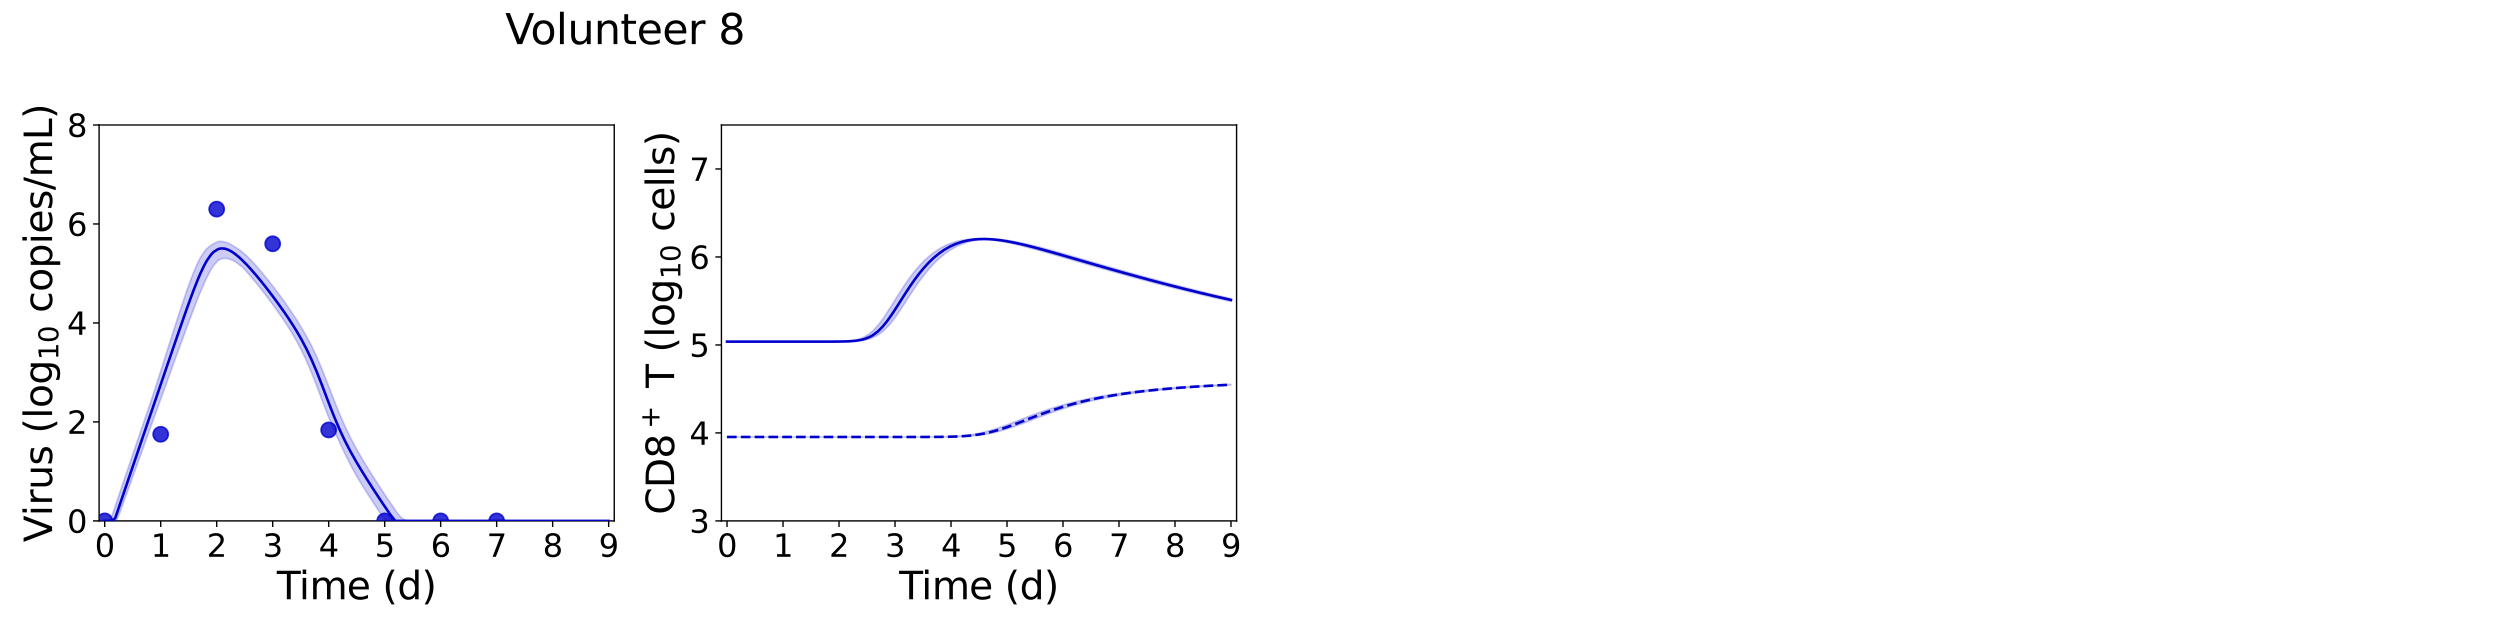 <?xml version="1.0" encoding="utf-8" standalone="no"?>
<!DOCTYPE svg PUBLIC "-//W3C//DTD SVG 1.1//EN"
  "http://www.w3.org/Graphics/SVG/1.1/DTD/svg11.dtd">
<svg xmlns:xlink="http://www.w3.org/1999/xlink" width="1440pt" height="360pt" viewBox="0 0 1440 360" xmlns="http://www.w3.org/2000/svg" version="1.1">
 <defs>
  <style type="text/css">*{stroke-linejoin: round; stroke-linecap: butt}</style>
 </defs>
 <g id="figure_1">
  <g id="patch_1">
   <path d="M 0 360 
L 1440 360 
L 1440 0 
L 0 0 
z
" style="fill: #ffffff"/>
  </g>
  <g id="axes_1">
   <g id="patch_2">
    <path d="M 57.08 300.04 
L 353.804 300.04 
L 353.804 72 
L 57.08 72 
z
" style="fill: #ffffff"/>
   </g>
   <g id="matplotlib.axis_1">
    <g id="xtick_1">
     <g id="line2d_1">
      <defs>
       <path id="m2f5b9612f6" d="M 0 0 
L 0 3.5 
" style="stroke: #000000; stroke-width: 0.8"/>
      </defs>
      <g>
       <use xlink:href="#m2f5b9612f6" x="60.305" y="300.04" style="stroke: #000000; stroke-width: 0.8"/>
      </g>
     </g>
     <g id="text_1">
      <!-- 0 -->
      <g transform="translate(54.579 320.717) scale(0.18 -0.18)">
       <defs>
        <path id="DejaVuSans-30" d="M 2034 4250 
Q 1547 4250 1301 3770 
Q 1056 3291 1056 2328 
Q 1056 1369 1301 889 
Q 1547 409 2034 409 
Q 2525 409 2770 889 
Q 3016 1369 3016 2328 
Q 3016 3291 2770 3770 
Q 2525 4250 2034 4250 
z
M 2034 4750 
Q 2819 4750 3233 4129 
Q 3647 3509 3647 2328 
Q 3647 1150 3233 529 
Q 2819 -91 2034 -91 
Q 1250 -91 836 529 
Q 422 1150 422 2328 
Q 422 3509 836 4129 
Q 1250 4750 2034 4750 
z
" transform="scale(0.016)"/>
       </defs>
       <use xlink:href="#DejaVuSans-30"/>
      </g>
     </g>
    </g>
    <g id="xtick_2">
     <g id="line2d_2">
      <g>
       <use xlink:href="#m2f5b9612f6" x="92.558" y="300.04" style="stroke: #000000; stroke-width: 0.8"/>
      </g>
     </g>
     <g id="text_2">
      <!-- 1 -->
      <g transform="translate(86.832 320.717) scale(0.18 -0.18)">
       <defs>
        <path id="DejaVuSans-31" d="M 794 531 
L 1825 531 
L 1825 4091 
L 703 3866 
L 703 4441 
L 1819 4666 
L 2450 4666 
L 2450 531 
L 3481 531 
L 3481 0 
L 794 0 
L 794 531 
z
" transform="scale(0.016)"/>
       </defs>
       <use xlink:href="#DejaVuSans-31"/>
      </g>
     </g>
    </g>
    <g id="xtick_3">
     <g id="line2d_3">
      <g>
       <use xlink:href="#m2f5b9612f6" x="124.81" y="300.04" style="stroke: #000000; stroke-width: 0.8"/>
      </g>
     </g>
     <g id="text_3">
      <!-- 2 -->
      <g transform="translate(119.084 320.717) scale(0.18 -0.18)">
       <defs>
        <path id="DejaVuSans-32" d="M 1228 531 
L 3431 531 
L 3431 0 
L 469 0 
L 469 531 
Q 828 903 1448 1529 
Q 2069 2156 2228 2338 
Q 2531 2678 2651 2914 
Q 2772 3150 2772 3378 
Q 2772 3750 2511 3984 
Q 2250 4219 1831 4219 
Q 1534 4219 1204 4116 
Q 875 4013 500 3803 
L 500 4441 
Q 881 4594 1212 4672 
Q 1544 4750 1819 4750 
Q 2544 4750 2975 4387 
Q 3406 4025 3406 3419 
Q 3406 3131 3298 2873 
Q 3191 2616 2906 2266 
Q 2828 2175 2409 1742 
Q 1991 1309 1228 531 
z
" transform="scale(0.016)"/>
       </defs>
       <use xlink:href="#DejaVuSans-32"/>
      </g>
     </g>
    </g>
    <g id="xtick_4">
     <g id="line2d_4">
      <g>
       <use xlink:href="#m2f5b9612f6" x="157.063" y="300.04" style="stroke: #000000; stroke-width: 0.8"/>
      </g>
     </g>
     <g id="text_4">
      <!-- 3 -->
      <g transform="translate(151.337 320.717) scale(0.18 -0.18)">
       <defs>
        <path id="DejaVuSans-33" d="M 2597 2516 
Q 3050 2419 3304 2112 
Q 3559 1806 3559 1356 
Q 3559 666 3084 287 
Q 2609 -91 1734 -91 
Q 1441 -91 1130 -33 
Q 819 25 488 141 
L 488 750 
Q 750 597 1062 519 
Q 1375 441 1716 441 
Q 2309 441 2620 675 
Q 2931 909 2931 1356 
Q 2931 1769 2642 2001 
Q 2353 2234 1838 2234 
L 1294 2234 
L 1294 2753 
L 1863 2753 
Q 2328 2753 2575 2939 
Q 2822 3125 2822 3475 
Q 2822 3834 2567 4026 
Q 2313 4219 1838 4219 
Q 1578 4219 1281 4162 
Q 984 4106 628 3988 
L 628 4550 
Q 988 4650 1302 4700 
Q 1616 4750 1894 4750 
Q 2613 4750 3031 4423 
Q 3450 4097 3450 3541 
Q 3450 3153 3228 2886 
Q 3006 2619 2597 2516 
z
" transform="scale(0.016)"/>
       </defs>
       <use xlink:href="#DejaVuSans-33"/>
      </g>
     </g>
    </g>
    <g id="xtick_5">
     <g id="line2d_5">
      <g>
       <use xlink:href="#m2f5b9612f6" x="189.315" y="300.04" style="stroke: #000000; stroke-width: 0.8"/>
      </g>
     </g>
     <g id="text_5">
      <!-- 4 -->
      <g transform="translate(183.589 320.717) scale(0.18 -0.18)">
       <defs>
        <path id="DejaVuSans-34" d="M 2419 4116 
L 825 1625 
L 2419 1625 
L 2419 4116 
z
M 2253 4666 
L 3047 4666 
L 3047 1625 
L 3713 1625 
L 3713 1100 
L 3047 1100 
L 3047 0 
L 2419 0 
L 2419 1100 
L 313 1100 
L 313 1709 
L 2253 4666 
z
" transform="scale(0.016)"/>
       </defs>
       <use xlink:href="#DejaVuSans-34"/>
      </g>
     </g>
    </g>
    <g id="xtick_6">
     <g id="line2d_6">
      <g>
       <use xlink:href="#m2f5b9612f6" x="221.568" y="300.04" style="stroke: #000000; stroke-width: 0.8"/>
      </g>
     </g>
     <g id="text_6">
      <!-- 5 -->
      <g transform="translate(215.842 320.717) scale(0.18 -0.18)">
       <defs>
        <path id="DejaVuSans-35" d="M 691 4666 
L 3169 4666 
L 3169 4134 
L 1269 4134 
L 1269 2991 
Q 1406 3038 1543 3061 
Q 1681 3084 1819 3084 
Q 2600 3084 3056 2656 
Q 3513 2228 3513 1497 
Q 3513 744 3044 326 
Q 2575 -91 1722 -91 
Q 1428 -91 1123 -41 
Q 819 9 494 109 
L 494 744 
Q 775 591 1075 516 
Q 1375 441 1709 441 
Q 2250 441 2565 725 
Q 2881 1009 2881 1497 
Q 2881 1984 2565 2268 
Q 2250 2553 1709 2553 
Q 1456 2553 1204 2497 
Q 953 2441 691 2322 
L 691 4666 
z
" transform="scale(0.016)"/>
       </defs>
       <use xlink:href="#DejaVuSans-35"/>
      </g>
     </g>
    </g>
    <g id="xtick_7">
     <g id="line2d_7">
      <g>
       <use xlink:href="#m2f5b9612f6" x="253.821" y="300.04" style="stroke: #000000; stroke-width: 0.8"/>
      </g>
     </g>
     <g id="text_7">
      <!-- 6 -->
      <g transform="translate(248.094 320.717) scale(0.18 -0.18)">
       <defs>
        <path id="DejaVuSans-36" d="M 2113 2584 
Q 1688 2584 1439 2293 
Q 1191 2003 1191 1497 
Q 1191 994 1439 701 
Q 1688 409 2113 409 
Q 2538 409 2786 701 
Q 3034 994 3034 1497 
Q 3034 2003 2786 2293 
Q 2538 2584 2113 2584 
z
M 3366 4563 
L 3366 3988 
Q 3128 4100 2886 4159 
Q 2644 4219 2406 4219 
Q 1781 4219 1451 3797 
Q 1122 3375 1075 2522 
Q 1259 2794 1537 2939 
Q 1816 3084 2150 3084 
Q 2853 3084 3261 2657 
Q 3669 2231 3669 1497 
Q 3669 778 3244 343 
Q 2819 -91 2113 -91 
Q 1303 -91 875 529 
Q 447 1150 447 2328 
Q 447 3434 972 4092 
Q 1497 4750 2381 4750 
Q 2619 4750 2861 4703 
Q 3103 4656 3366 4563 
z
" transform="scale(0.016)"/>
       </defs>
       <use xlink:href="#DejaVuSans-36"/>
      </g>
     </g>
    </g>
    <g id="xtick_8">
     <g id="line2d_8">
      <g>
       <use xlink:href="#m2f5b9612f6" x="286.073" y="300.04" style="stroke: #000000; stroke-width: 0.8"/>
      </g>
     </g>
     <g id="text_8">
      <!-- 7 -->
      <g transform="translate(280.347 320.717) scale(0.18 -0.18)">
       <defs>
        <path id="DejaVuSans-37" d="M 525 4666 
L 3525 4666 
L 3525 4397 
L 1831 0 
L 1172 0 
L 2766 4134 
L 525 4134 
L 525 4666 
z
" transform="scale(0.016)"/>
       </defs>
       <use xlink:href="#DejaVuSans-37"/>
      </g>
     </g>
    </g>
    <g id="xtick_9">
     <g id="line2d_9">
      <g>
       <use xlink:href="#m2f5b9612f6" x="318.326" y="300.04" style="stroke: #000000; stroke-width: 0.8"/>
      </g>
     </g>
     <g id="text_9">
      <!-- 8 -->
      <g transform="translate(312.599 320.717) scale(0.18 -0.18)">
       <defs>
        <path id="DejaVuSans-38" d="M 2034 2216 
Q 1584 2216 1326 1975 
Q 1069 1734 1069 1313 
Q 1069 891 1326 650 
Q 1584 409 2034 409 
Q 2484 409 2743 651 
Q 3003 894 3003 1313 
Q 3003 1734 2745 1975 
Q 2488 2216 2034 2216 
z
M 1403 2484 
Q 997 2584 770 2862 
Q 544 3141 544 3541 
Q 544 4100 942 4425 
Q 1341 4750 2034 4750 
Q 2731 4750 3128 4425 
Q 3525 4100 3525 3541 
Q 3525 3141 3298 2862 
Q 3072 2584 2669 2484 
Q 3125 2378 3379 2068 
Q 3634 1759 3634 1313 
Q 3634 634 3220 271 
Q 2806 -91 2034 -91 
Q 1263 -91 848 271 
Q 434 634 434 1313 
Q 434 1759 690 2068 
Q 947 2378 1403 2484 
z
M 1172 3481 
Q 1172 3119 1398 2916 
Q 1625 2713 2034 2713 
Q 2441 2713 2670 2916 
Q 2900 3119 2900 3481 
Q 2900 3844 2670 4047 
Q 2441 4250 2034 4250 
Q 1625 4250 1398 4047 
Q 1172 3844 1172 3481 
z
" transform="scale(0.016)"/>
       </defs>
       <use xlink:href="#DejaVuSans-38"/>
      </g>
     </g>
    </g>
    <g id="xtick_10">
     <g id="line2d_10">
      <g>
       <use xlink:href="#m2f5b9612f6" x="350.578" y="300.04" style="stroke: #000000; stroke-width: 0.8"/>
      </g>
     </g>
     <g id="text_10">
      <!-- 9 -->
      <g transform="translate(344.852 320.717) scale(0.18 -0.18)">
       <defs>
        <path id="DejaVuSans-39" d="M 703 97 
L 703 672 
Q 941 559 1184 500 
Q 1428 441 1663 441 
Q 2288 441 2617 861 
Q 2947 1281 2994 2138 
Q 2813 1869 2534 1725 
Q 2256 1581 1919 1581 
Q 1219 1581 811 2004 
Q 403 2428 403 3163 
Q 403 3881 828 4315 
Q 1253 4750 1959 4750 
Q 2769 4750 3195 4129 
Q 3622 3509 3622 2328 
Q 3622 1225 3098 567 
Q 2575 -91 1691 -91 
Q 1453 -91 1209 -44 
Q 966 3 703 97 
z
M 1959 2075 
Q 2384 2075 2632 2365 
Q 2881 2656 2881 3163 
Q 2881 3666 2632 3958 
Q 2384 4250 1959 4250 
Q 1534 4250 1286 3958 
Q 1038 3666 1038 3163 
Q 1038 2656 1286 2365 
Q 1534 2075 1959 2075 
z
" transform="scale(0.016)"/>
       </defs>
       <use xlink:href="#DejaVuSans-39"/>
      </g>
     </g>
    </g>
    <g id="text_11">
     <!-- Time (d) -->
     <g transform="translate(159.465 345.177) scale(0.22 -0.22)">
      <defs>
       <path id="DejaVuSans-54" d="M -19 4666 
L 3928 4666 
L 3928 4134 
L 2272 4134 
L 2272 0 
L 1638 0 
L 1638 4134 
L -19 4134 
L -19 4666 
z
" transform="scale(0.016)"/>
       <path id="DejaVuSans-69" d="M 603 3500 
L 1178 3500 
L 1178 0 
L 603 0 
L 603 3500 
z
M 603 4863 
L 1178 4863 
L 1178 4134 
L 603 4134 
L 603 4863 
z
" transform="scale(0.016)"/>
       <path id="DejaVuSans-6d" d="M 3328 2828 
Q 3544 3216 3844 3400 
Q 4144 3584 4550 3584 
Q 5097 3584 5394 3201 
Q 5691 2819 5691 2113 
L 5691 0 
L 5113 0 
L 5113 2094 
Q 5113 2597 4934 2840 
Q 4756 3084 4391 3084 
Q 3944 3084 3684 2787 
Q 3425 2491 3425 1978 
L 3425 0 
L 2847 0 
L 2847 2094 
Q 2847 2600 2669 2842 
Q 2491 3084 2119 3084 
Q 1678 3084 1418 2786 
Q 1159 2488 1159 1978 
L 1159 0 
L 581 0 
L 581 3500 
L 1159 3500 
L 1159 2956 
Q 1356 3278 1631 3431 
Q 1906 3584 2284 3584 
Q 2666 3584 2933 3390 
Q 3200 3197 3328 2828 
z
" transform="scale(0.016)"/>
       <path id="DejaVuSans-65" d="M 3597 1894 
L 3597 1613 
L 953 1613 
Q 991 1019 1311 708 
Q 1631 397 2203 397 
Q 2534 397 2845 478 
Q 3156 559 3463 722 
L 3463 178 
Q 3153 47 2828 -22 
Q 2503 -91 2169 -91 
Q 1331 -91 842 396 
Q 353 884 353 1716 
Q 353 2575 817 3079 
Q 1281 3584 2069 3584 
Q 2775 3584 3186 3129 
Q 3597 2675 3597 1894 
z
M 3022 2063 
Q 3016 2534 2758 2815 
Q 2500 3097 2075 3097 
Q 1594 3097 1305 2825 
Q 1016 2553 972 2059 
L 3022 2063 
z
" transform="scale(0.016)"/>
       <path id="DejaVuSans-20" transform="scale(0.016)"/>
       <path id="DejaVuSans-28" d="M 1984 4856 
Q 1566 4138 1362 3434 
Q 1159 2731 1159 2009 
Q 1159 1288 1364 580 
Q 1569 -128 1984 -844 
L 1484 -844 
Q 1016 -109 783 600 
Q 550 1309 550 2009 
Q 550 2706 781 3412 
Q 1013 4119 1484 4856 
L 1984 4856 
z
" transform="scale(0.016)"/>
       <path id="DejaVuSans-64" d="M 2906 2969 
L 2906 4863 
L 3481 4863 
L 3481 0 
L 2906 0 
L 2906 525 
Q 2725 213 2448 61 
Q 2172 -91 1784 -91 
Q 1150 -91 751 415 
Q 353 922 353 1747 
Q 353 2572 751 3078 
Q 1150 3584 1784 3584 
Q 2172 3584 2448 3432 
Q 2725 3281 2906 2969 
z
M 947 1747 
Q 947 1113 1208 752 
Q 1469 391 1925 391 
Q 2381 391 2643 752 
Q 2906 1113 2906 1747 
Q 2906 2381 2643 2742 
Q 2381 3103 1925 3103 
Q 1469 3103 1208 2742 
Q 947 2381 947 1747 
z
" transform="scale(0.016)"/>
       <path id="DejaVuSans-29" d="M 513 4856 
L 1013 4856 
Q 1481 4119 1714 3412 
Q 1947 2706 1947 2009 
Q 1947 1309 1714 600 
Q 1481 -109 1013 -844 
L 513 -844 
Q 928 -128 1133 580 
Q 1338 1288 1338 2009 
Q 1338 2731 1133 3434 
Q 928 4138 513 4856 
z
" transform="scale(0.016)"/>
      </defs>
      <use xlink:href="#DejaVuSans-54"/>
      <use xlink:href="#DejaVuSans-69" x="57.959"/>
      <use xlink:href="#DejaVuSans-6d" x="85.742"/>
      <use xlink:href="#DejaVuSans-65" x="183.154"/>
      <use xlink:href="#DejaVuSans-20" x="244.678"/>
      <use xlink:href="#DejaVuSans-28" x="276.465"/>
      <use xlink:href="#DejaVuSans-64" x="315.479"/>
      <use xlink:href="#DejaVuSans-29" x="378.955"/>
     </g>
    </g>
   </g>
   <g id="matplotlib.axis_2">
    <g id="ytick_1">
     <g id="line2d_11">
      <defs>
       <path id="m6815f059f1" d="M 0 0 
L -3.5 0 
" style="stroke: #000000; stroke-width: 0.8"/>
      </defs>
      <g>
       <use xlink:href="#m6815f059f1" x="57.08" y="300.04" style="stroke: #000000; stroke-width: 0.8"/>
      </g>
     </g>
     <g id="text_12">
      <!-- 0 -->
      <g transform="translate(38.627 306.879) scale(0.18 -0.18)">
       <use xlink:href="#DejaVuSans-30"/>
      </g>
     </g>
    </g>
    <g id="ytick_2">
     <g id="line2d_12">
      <g>
       <use xlink:href="#m6815f059f1" x="57.08" y="243.03" style="stroke: #000000; stroke-width: 0.8"/>
      </g>
     </g>
     <g id="text_13">
      <!-- 2 -->
      <g transform="translate(38.627 249.869) scale(0.18 -0.18)">
       <use xlink:href="#DejaVuSans-32"/>
      </g>
     </g>
    </g>
    <g id="ytick_3">
     <g id="line2d_13">
      <g>
       <use xlink:href="#m6815f059f1" x="57.08" y="186.02" style="stroke: #000000; stroke-width: 0.8"/>
      </g>
     </g>
     <g id="text_14">
      <!-- 4 -->
      <g transform="translate(38.627 192.859) scale(0.18 -0.18)">
       <use xlink:href="#DejaVuSans-34"/>
      </g>
     </g>
    </g>
    <g id="ytick_4">
     <g id="line2d_14">
      <g>
       <use xlink:href="#m6815f059f1" x="57.08" y="129.01" style="stroke: #000000; stroke-width: 0.8"/>
      </g>
     </g>
     <g id="text_15">
      <!-- 6 -->
      <g transform="translate(38.627 135.849) scale(0.18 -0.18)">
       <use xlink:href="#DejaVuSans-36"/>
      </g>
     </g>
    </g>
    <g id="ytick_5">
     <g id="line2d_15">
      <g>
       <use xlink:href="#m6815f059f1" x="57.08" y="72" style="stroke: #000000; stroke-width: 0.8"/>
      </g>
     </g>
     <g id="text_16">
      <!-- 8 -->
      <g transform="translate(38.627 78.839) scale(0.18 -0.18)">
       <use xlink:href="#DejaVuSans-38"/>
      </g>
     </g>
    </g>
    <g id="text_17">
     <!-- Virus (log$_{10}$ copies/mL) -->
     <g transform="translate(30.008 312.3) rotate(-90) scale(0.22 -0.22)">
      <defs>
       <path id="DejaVuSans-56" d="M 1831 0 
L 50 4666 
L 709 4666 
L 2188 738 
L 3669 4666 
L 4325 4666 
L 2547 0 
L 1831 0 
z
" transform="scale(0.016)"/>
       <path id="DejaVuSans-72" d="M 2631 2963 
Q 2534 3019 2420 3045 
Q 2306 3072 2169 3072 
Q 1681 3072 1420 2755 
Q 1159 2438 1159 1844 
L 1159 0 
L 581 0 
L 581 3500 
L 1159 3500 
L 1159 2956 
Q 1341 3275 1631 3429 
Q 1922 3584 2338 3584 
Q 2397 3584 2469 3576 
Q 2541 3569 2628 3553 
L 2631 2963 
z
" transform="scale(0.016)"/>
       <path id="DejaVuSans-75" d="M 544 1381 
L 544 3500 
L 1119 3500 
L 1119 1403 
Q 1119 906 1312 657 
Q 1506 409 1894 409 
Q 2359 409 2629 706 
Q 2900 1003 2900 1516 
L 2900 3500 
L 3475 3500 
L 3475 0 
L 2900 0 
L 2900 538 
Q 2691 219 2414 64 
Q 2138 -91 1772 -91 
Q 1169 -91 856 284 
Q 544 659 544 1381 
z
M 1991 3584 
L 1991 3584 
z
" transform="scale(0.016)"/>
       <path id="DejaVuSans-73" d="M 2834 3397 
L 2834 2853 
Q 2591 2978 2328 3040 
Q 2066 3103 1784 3103 
Q 1356 3103 1142 2972 
Q 928 2841 928 2578 
Q 928 2378 1081 2264 
Q 1234 2150 1697 2047 
L 1894 2003 
Q 2506 1872 2764 1633 
Q 3022 1394 3022 966 
Q 3022 478 2636 193 
Q 2250 -91 1575 -91 
Q 1294 -91 989 -36 
Q 684 19 347 128 
L 347 722 
Q 666 556 975 473 
Q 1284 391 1588 391 
Q 1994 391 2212 530 
Q 2431 669 2431 922 
Q 2431 1156 2273 1281 
Q 2116 1406 1581 1522 
L 1381 1569 
Q 847 1681 609 1914 
Q 372 2147 372 2553 
Q 372 3047 722 3315 
Q 1072 3584 1716 3584 
Q 2034 3584 2315 3537 
Q 2597 3491 2834 3397 
z
" transform="scale(0.016)"/>
       <path id="DejaVuSans-6c" d="M 603 4863 
L 1178 4863 
L 1178 0 
L 603 0 
L 603 4863 
z
" transform="scale(0.016)"/>
       <path id="DejaVuSans-6f" d="M 1959 3097 
Q 1497 3097 1228 2736 
Q 959 2375 959 1747 
Q 959 1119 1226 758 
Q 1494 397 1959 397 
Q 2419 397 2687 759 
Q 2956 1122 2956 1747 
Q 2956 2369 2687 2733 
Q 2419 3097 1959 3097 
z
M 1959 3584 
Q 2709 3584 3137 3096 
Q 3566 2609 3566 1747 
Q 3566 888 3137 398 
Q 2709 -91 1959 -91 
Q 1206 -91 779 398 
Q 353 888 353 1747 
Q 353 2609 779 3096 
Q 1206 3584 1959 3584 
z
" transform="scale(0.016)"/>
       <path id="DejaVuSans-67" d="M 2906 1791 
Q 2906 2416 2648 2759 
Q 2391 3103 1925 3103 
Q 1463 3103 1205 2759 
Q 947 2416 947 1791 
Q 947 1169 1205 825 
Q 1463 481 1925 481 
Q 2391 481 2648 825 
Q 2906 1169 2906 1791 
z
M 3481 434 
Q 3481 -459 3084 -895 
Q 2688 -1331 1869 -1331 
Q 1566 -1331 1297 -1286 
Q 1028 -1241 775 -1147 
L 775 -588 
Q 1028 -725 1275 -790 
Q 1522 -856 1778 -856 
Q 2344 -856 2625 -561 
Q 2906 -266 2906 331 
L 2906 616 
Q 2728 306 2450 153 
Q 2172 0 1784 0 
Q 1141 0 747 490 
Q 353 981 353 1791 
Q 353 2603 747 3093 
Q 1141 3584 1784 3584 
Q 2172 3584 2450 3431 
Q 2728 3278 2906 2969 
L 2906 3500 
L 3481 3500 
L 3481 434 
z
" transform="scale(0.016)"/>
       <path id="DejaVuSans-63" d="M 3122 3366 
L 3122 2828 
Q 2878 2963 2633 3030 
Q 2388 3097 2138 3097 
Q 1578 3097 1268 2742 
Q 959 2388 959 1747 
Q 959 1106 1268 751 
Q 1578 397 2138 397 
Q 2388 397 2633 464 
Q 2878 531 3122 666 
L 3122 134 
Q 2881 22 2623 -34 
Q 2366 -91 2075 -91 
Q 1284 -91 818 406 
Q 353 903 353 1747 
Q 353 2603 823 3093 
Q 1294 3584 2113 3584 
Q 2378 3584 2631 3529 
Q 2884 3475 3122 3366 
z
" transform="scale(0.016)"/>
       <path id="DejaVuSans-70" d="M 1159 525 
L 1159 -1331 
L 581 -1331 
L 581 3500 
L 1159 3500 
L 1159 2969 
Q 1341 3281 1617 3432 
Q 1894 3584 2278 3584 
Q 2916 3584 3314 3078 
Q 3713 2572 3713 1747 
Q 3713 922 3314 415 
Q 2916 -91 2278 -91 
Q 1894 -91 1617 61 
Q 1341 213 1159 525 
z
M 3116 1747 
Q 3116 2381 2855 2742 
Q 2594 3103 2138 3103 
Q 1681 3103 1420 2742 
Q 1159 2381 1159 1747 
Q 1159 1113 1420 752 
Q 1681 391 2138 391 
Q 2594 391 2855 752 
Q 3116 1113 3116 1747 
z
" transform="scale(0.016)"/>
       <path id="DejaVuSans-2f" d="M 1625 4666 
L 2156 4666 
L 531 -594 
L 0 -594 
L 1625 4666 
z
" transform="scale(0.016)"/>
       <path id="DejaVuSans-4c" d="M 628 4666 
L 1259 4666 
L 1259 531 
L 3531 531 
L 3531 0 
L 628 0 
L 628 4666 
z
" transform="scale(0.016)"/>
      </defs>
      <use xlink:href="#DejaVuSans-56" transform="translate(0 0.016)"/>
      <use xlink:href="#DejaVuSans-69" transform="translate(68.408 0.016)"/>
      <use xlink:href="#DejaVuSans-72" transform="translate(96.191 0.016)"/>
      <use xlink:href="#DejaVuSans-75" transform="translate(137.305 0.016)"/>
      <use xlink:href="#DejaVuSans-73" transform="translate(200.684 0.016)"/>
      <use xlink:href="#DejaVuSans-20" transform="translate(252.783 0.016)"/>
      <use xlink:href="#DejaVuSans-28" transform="translate(284.57 0.016)"/>
      <use xlink:href="#DejaVuSans-6c" transform="translate(323.584 0.016)"/>
      <use xlink:href="#DejaVuSans-6f" transform="translate(351.367 0.016)"/>
      <use xlink:href="#DejaVuSans-67" transform="translate(412.549 0.016)"/>
      <use xlink:href="#DejaVuSans-31" transform="translate(476.982 -16.391) scale(0.7)"/>
      <use xlink:href="#DejaVuSans-30" transform="translate(521.519 -16.391) scale(0.7)"/>
      <use xlink:href="#DejaVuSans-20" transform="translate(568.789 0.016)"/>
      <use xlink:href="#DejaVuSans-63" transform="translate(600.576 0.016)"/>
      <use xlink:href="#DejaVuSans-6f" transform="translate(655.557 0.016)"/>
      <use xlink:href="#DejaVuSans-70" transform="translate(716.738 0.016)"/>
      <use xlink:href="#DejaVuSans-69" transform="translate(780.215 0.016)"/>
      <use xlink:href="#DejaVuSans-65" transform="translate(807.998 0.016)"/>
      <use xlink:href="#DejaVuSans-73" transform="translate(869.521 0.016)"/>
      <use xlink:href="#DejaVuSans-2f" transform="translate(921.621 0.016)"/>
      <use xlink:href="#DejaVuSans-6d" transform="translate(955.312 0.016)"/>
      <use xlink:href="#DejaVuSans-4c" transform="translate(1052.725 0.016)"/>
      <use xlink:href="#DejaVuSans-29" transform="translate(1108.438 0.016)"/>
     </g>
    </g>
   </g>
   <g id="patch_3">
    <path d="M 57.08 300.04 
L 57.08 72 
" style="fill: none; stroke: #000000; stroke-width: 0.8; stroke-linejoin: miter; stroke-linecap: square"/>
   </g>
   <g id="patch_4">
    <path d="M 353.804 300.04 
L 353.804 72 
" style="fill: none; stroke: #000000; stroke-width: 0.8; stroke-linejoin: miter; stroke-linecap: square"/>
   </g>
   <g id="patch_5">
    <path d="M 57.08 300.04 
L 353.804 300.04 
" style="fill: none; stroke: #000000; stroke-width: 0.8; stroke-linejoin: miter; stroke-linecap: square"/>
   </g>
   <g id="patch_6">
    <path d="M 57.08 72 
L 353.804 72 
" style="fill: none; stroke: #000000; stroke-width: 0.8; stroke-linejoin: miter; stroke-linecap: square"/>
   </g>
   <g id="PolyCollection_1">
    <defs>
     <path id="mb1227feeda" d="M 60.305 -59.96 
L 60.305 -59.96 
L 60.306 -59.96 
L 60.31 -59.96 
L 60.351 -59.96 
L 60.701 -59.96 
L 60.878 -59.96 
L 61.68 -59.96 
L 62.051 -59.96 
L 63.72 -59.96 
L 64.381 -59.96 
L 66.374 -59.96 
L 67.228 -60.449 
L 69.187 -65.193 
L 70.199 -67.998 
L 72.214 -73.586 
L 73.35 -76.736 
L 75.366 -82.329 
L 76.606 -85.767 
L 78.63 -91.381 
L 79.95 -95.043 
L 81.971 -100.647 
L 83.352 -104.479 
L 85.367 -110.068 
L 86.792 -114.022 
L 89.002 -120.154 
L 90.401 -124.045 
L 92.324 -129.368 
L 93.777 -133.399 
L 95.869 -139.19 
L 97.314 -143.202 
L 99.272 -148.607 
L 100.753 -152.704 
L 102.864 -158.513 
L 104.337 -162.569 
L 106.334 -168.022 
L 107.849 -172.134 
L 110.017 -177.947 
L 111.545 -181.98 
L 113.9 -188.028 
L 115.427 -191.781 
L 117.544 -196.759 
L 119.138 -200.144 
L 121.457 -204.634 
L 123.098 -207.168 
L 125.692 -210.036 
L 127.354 -210.869 
L 129.575 -211.182 
L 131.255 -211.038 
L 133.516 -210.241 
L 135.233 -209.395 
L 137.606 -207.764 
L 139.396 -206.376 
L 142.028 -203.578 
L 144.018 -201.274 
L 147.244 -197.42 
L 149.854 -194.157 
L 152.465 -190.799 
L 155.076 -187.351 
L 157.687 -183.809 
L 160.298 -180.16 
L 162.909 -176.381 
L 165.52 -172.43 
L 168.13 -168.251 
L 170.741 -163.732 
L 173.5 -158.524 
L 176.394 -152.466 
L 179.288 -145.704 
L 182.513 -137.511 
L 185.738 -128.945 
L 188.964 -120.527 
L 192.189 -112.702 
L 195.414 -105.652 
L 198.639 -98.797 
L 201.865 -92.267 
L 205.09 -86.4 
L 208.315 -80.974 
L 211.54 -75.828 
L 214.766 -70.863 
L 217.991 -66.022 
L 221.216 -61.269 
L 224.441 -59.96 
L 227.667 -59.96 
L 230.892 -59.96 
L 234.117 -59.96 
L 236.999 -59.96 
L 239.882 -59.96 
L 242.764 -59.96 
L 245.647 -59.96 
L 248.529 -59.96 
L 251.411 -59.96 
L 254.294 -59.96 
L 257.176 -59.96 
L 260.152 -59.96 
L 263.377 -59.96 
L 266.602 -59.96 
L 269.182 -59.96 
L 272.407 -59.96 
L 275.632 -59.96 
L 278.858 -59.96 
L 282.083 -59.96 
L 285.308 -59.96 
L 288.533 -59.96 
L 291.759 -59.96 
L 294.984 -59.96 
L 298.209 -59.96 
L 301.434 -59.96 
L 304.66 -59.96 
L 307.885 -59.96 
L 311.11 -59.96 
L 314.335 -59.96 
L 317.561 -59.96 
L 320.786 -59.96 
L 324.011 -59.96 
L 327.236 -59.96 
L 330.462 -59.96 
L 333.687 -59.96 
L 336.912 -59.96 
L 340.137 -59.96 
L 343.363 -59.96 
L 346.588 -59.96 
L 349.813 -59.96 
L 350.578 -59.96 
L 350.578 -59.96 
L 350.578 -59.96 
L 349.813 -59.96 
L 346.588 -59.96 
L 343.363 -59.96 
L 340.137 -59.96 
L 336.912 -59.96 
L 333.687 -59.96 
L 330.462 -59.96 
L 327.236 -59.96 
L 324.011 -59.96 
L 320.786 -59.96 
L 317.561 -59.96 
L 314.335 -59.96 
L 311.11 -59.96 
L 307.885 -59.96 
L 304.66 -59.96 
L 301.434 -59.96 
L 298.209 -59.96 
L 294.984 -59.96 
L 291.759 -59.96 
L 288.533 -59.96 
L 285.308 -59.96 
L 282.083 -59.96 
L 278.858 -59.96 
L 275.632 -59.96 
L 272.407 -59.96 
L 269.182 -59.96 
L 266.602 -59.96 
L 263.377 -59.96 
L 260.152 -59.96 
L 257.176 -59.96 
L 254.294 -59.96 
L 251.411 -59.96 
L 248.529 -59.96 
L 245.647 -59.96 
L 242.764 -59.96 
L 239.882 -59.96 
L 236.999 -59.96 
L 234.117 -59.96 
L 230.892 -61.973 
L 227.667 -66.176 
L 224.441 -70.932 
L 221.216 -75.755 
L 217.991 -80.662 
L 214.766 -85.676 
L 211.54 -90.834 
L 208.315 -96.192 
L 205.09 -101.844 
L 201.865 -107.928 
L 198.639 -114.61 
L 195.414 -122.001 
L 192.189 -130.025 
L 188.964 -138.407 
L 185.738 -146.696 
L 182.513 -154.36 
L 179.288 -161.12 
L 176.394 -166.496 
L 173.5 -171.526 
L 170.741 -175.972 
L 168.13 -179.95 
L 165.52 -183.753 
L 162.909 -187.424 
L 160.298 -190.994 
L 157.687 -194.449 
L 155.076 -197.81 
L 152.465 -201.069 
L 149.854 -204.215 
L 147.244 -207.23 
L 144.018 -210.654 
L 142.028 -212.639 
L 139.396 -214.934 
L 137.606 -216.34 
L 135.233 -217.763 
L 133.516 -218.878 
L 131.255 -220.023 
L 129.575 -220.619 
L 127.354 -220.977 
L 125.692 -220.911 
L 123.098 -219.635 
L 121.457 -218.661 
L 119.138 -216.815 
L 117.544 -214.889 
L 115.427 -211.64 
L 113.9 -208.601 
L 111.545 -203.252 
L 110.017 -199.241 
L 107.849 -193.295 
L 106.334 -188.868 
L 104.337 -182.925 
L 102.864 -178.427 
L 100.753 -171.93 
L 99.272 -167.315 
L 97.314 -161.209 
L 95.869 -156.674 
L 93.777 -150.112 
L 92.324 -145.532 
L 90.401 -139.49 
L 89.002 -135.08 
L 86.792 -128.523 
L 85.367 -124.325 
L 83.352 -118.411 
L 81.971 -114.348 
L 79.95 -108.419 
L 78.63 -104.534 
L 76.606 -98.596 
L 75.366 -94.946 
L 73.35 -89.032 
L 72.214 -85.685 
L 70.199 -79.769 
L 69.187 -76.786 
L 67.228 -70.975 
L 66.374 -68.396 
L 64.381 -62.721 
L 63.72 -61.349 
L 62.051 -59.96 
L 61.68 -59.96 
L 60.878 -59.96 
L 60.701 -59.96 
L 60.351 -59.96 
L 60.31 -59.96 
L 60.306 -59.96 
L 60.305 -59.96 
z
" style="stroke: #0000cd; stroke-opacity: 0.2"/>
    </defs>
    <g clip-path="url(#pbe4bad62d7)">
     <use xlink:href="#mb1227feeda" x="0" y="360" style="fill: #0000cd; fill-opacity: 0.2; stroke: #0000cd; stroke-opacity: 0.2"/>
    </g>
   </g>
   <g id="PathCollection_1">
    <defs>
     <path id="mab546fa7ed" d="M 0 4.33 
C 1.148 4.33 2.25 3.874 3.062 3.062 
C 3.874 2.25 4.33 1.148 4.33 0 
C 4.33 -1.148 3.874 -2.25 3.062 -3.062 
C 2.25 -3.874 1.148 -4.33 0 -4.33 
C -1.148 -4.33 -2.25 -3.874 -3.062 -3.062 
C -3.874 -2.25 -4.33 -1.148 -4.33 0 
C -4.33 1.148 -3.874 2.25 -3.062 3.062 
C -2.25 3.874 -1.148 4.33 0 4.33 
z
" style="stroke: #0000cd; stroke-opacity: 0.8"/>
    </defs>
    <g clip-path="url(#pbe4bad62d7)">
     <use xlink:href="#mab546fa7ed" x="60.305" y="300.04" style="fill: #0000cd; fill-opacity: 0.8; stroke: #0000cd; stroke-opacity: 0.8"/>
     <use xlink:href="#mab546fa7ed" x="92.558" y="250.156" style="fill: #0000cd; fill-opacity: 0.8; stroke: #0000cd; stroke-opacity: 0.8"/>
     <use xlink:href="#mab546fa7ed" x="124.81" y="120.459" style="fill: #0000cd; fill-opacity: 0.8; stroke: #0000cd; stroke-opacity: 0.8"/>
     <use xlink:href="#mab546fa7ed" x="157.063" y="140.412" style="fill: #0000cd; fill-opacity: 0.8; stroke: #0000cd; stroke-opacity: 0.8"/>
     <use xlink:href="#mab546fa7ed" x="189.315" y="247.662" style="fill: #0000cd; fill-opacity: 0.8; stroke: #0000cd; stroke-opacity: 0.8"/>
     <use xlink:href="#mab546fa7ed" x="221.568" y="300.04" style="fill: #0000cd; fill-opacity: 0.8; stroke: #0000cd; stroke-opacity: 0.8"/>
     <use xlink:href="#mab546fa7ed" x="253.821" y="300.04" style="fill: #0000cd; fill-opacity: 0.8; stroke: #0000cd; stroke-opacity: 0.8"/>
     <use xlink:href="#mab546fa7ed" x="286.073" y="300.04" style="fill: #0000cd; fill-opacity: 0.8; stroke: #0000cd; stroke-opacity: 0.8"/>
    </g>
   </g>
   <g id="line2d_16">
    <path d="M 60.305 300.04 
L 60.306 300.04 
L 60.31 300.04 
L 60.351 300.04 
L 60.701 300.04 
L 60.878 300.04 
L 61.68 300.04 
L 62.051 300.04 
L 63.72 300.04 
L 64.381 300.04 
L 66.374 298.437 
L 67.228 295.894 
L 69.187 290.11 
L 70.199 287.154 
L 72.214 281.227 
L 73.35 277.903 
L 75.366 271.972 
L 76.606 268.344 
L 78.63 262.389 
L 79.95 258.526 
L 81.971 252.58 
L 83.352 248.539 
L 85.367 242.609 
L 86.792 238.437 
L 89.002 231.928 
L 90.401 227.831 
L 92.324 222.185 
L 93.777 217.934 
L 95.869 211.789 
L 97.314 207.569 
L 99.272 201.842 
L 100.753 197.534 
L 102.864 191.391 
L 104.337 187.149 
L 106.334 181.429 
L 107.849 177.162 
L 110.017 171.163 
L 111.545 167.079 
L 113.9 161.093 
L 115.427 157.504 
L 117.544 153.031 
L 119.138 150.131 
L 121.457 146.783 
L 123.098 145.063 
L 125.692 143.459 
L 127.354 143.076 
L 129.575 143.236 
L 131.255 143.783 
L 133.516 144.969 
L 135.233 146.149 
L 137.606 148.08 
L 139.396 149.726 
L 142.028 152.371 
L 144.018 154.519 
L 147.244 158.212 
L 149.854 161.357 
L 152.465 164.617 
L 155.076 167.977 
L 157.687 171.43 
L 160.298 174.979 
L 162.909 178.634 
L 165.52 182.417 
L 168.13 186.369 
L 170.741 190.544 
L 173.5 195.285 
L 176.394 200.738 
L 179.288 206.792 
L 182.513 214.32 
L 185.738 222.537 
L 188.964 231.052 
L 192.189 239.336 
L 195.414 246.974 
L 198.639 253.84 
L 201.865 260.042 
L 205.09 265.763 
L 208.315 271.163 
L 211.54 276.347 
L 214.766 281.379 
L 217.991 286.298 
L 221.216 291.129 
L 224.441 295.891 
L 227.667 300.04 
L 230.892 300.04 
L 234.117 300.04 
L 236.999 300.04 
L 239.882 300.04 
L 242.764 300.04 
L 245.647 300.04 
L 248.529 300.04 
L 251.411 300.04 
L 254.294 300.04 
L 257.176 300.04 
L 260.152 300.04 
L 263.377 300.04 
L 266.602 300.04 
L 269.182 300.04 
L 272.407 300.04 
L 275.632 300.04 
L 278.858 300.04 
L 282.083 300.04 
L 285.308 300.04 
L 288.533 300.04 
L 291.759 300.04 
L 294.984 300.04 
L 298.209 300.04 
L 301.434 300.04 
L 304.66 300.04 
L 307.885 300.04 
L 311.11 300.04 
L 314.335 300.04 
L 317.561 300.04 
L 320.786 300.04 
L 324.011 300.04 
L 327.236 300.04 
L 330.462 300.04 
L 333.687 300.04 
L 336.912 300.04 
L 340.137 300.04 
L 343.363 300.04 
L 346.588 300.04 
L 349.813 300.04 
L 350.578 300.04 
" clip-path="url(#pbe4bad62d7)" style="fill: none; stroke: #0000cd; stroke-width: 1.5; stroke-linecap: square"/>
   </g>
  </g>
  <g id="axes_2">
   <g id="patch_7">
    <path d="M 415.545 300.04 
L 712.269 300.04 
L 712.269 72 
L 415.545 72 
z
" style="fill: #ffffff"/>
   </g>
   <g id="matplotlib.axis_3">
    <g id="xtick_11">
     <g id="line2d_17">
      <g>
       <use xlink:href="#m2f5b9612f6" x="418.771" y="300.04" style="stroke: #000000; stroke-width: 0.8"/>
      </g>
     </g>
     <g id="text_18">
      <!-- 0 -->
      <g transform="translate(413.044 320.717) scale(0.18 -0.18)">
       <use xlink:href="#DejaVuSans-30"/>
      </g>
     </g>
    </g>
    <g id="xtick_12">
     <g id="line2d_18">
      <g>
       <use xlink:href="#m2f5b9612f6" x="451.023" y="300.04" style="stroke: #000000; stroke-width: 0.8"/>
      </g>
     </g>
     <g id="text_19">
      <!-- 1 -->
      <g transform="translate(445.297 320.717) scale(0.18 -0.18)">
       <use xlink:href="#DejaVuSans-31"/>
      </g>
     </g>
    </g>
    <g id="xtick_13">
     <g id="line2d_19">
      <g>
       <use xlink:href="#m2f5b9612f6" x="483.276" y="300.04" style="stroke: #000000; stroke-width: 0.8"/>
      </g>
     </g>
     <g id="text_20">
      <!-- 2 -->
      <g transform="translate(477.55 320.717) scale(0.18 -0.18)">
       <use xlink:href="#DejaVuSans-32"/>
      </g>
     </g>
    </g>
    <g id="xtick_14">
     <g id="line2d_20">
      <g>
       <use xlink:href="#m2f5b9612f6" x="515.528" y="300.04" style="stroke: #000000; stroke-width: 0.8"/>
      </g>
     </g>
     <g id="text_21">
      <!-- 3 -->
      <g transform="translate(509.802 320.717) scale(0.18 -0.18)">
       <use xlink:href="#DejaVuSans-33"/>
      </g>
     </g>
    </g>
    <g id="xtick_15">
     <g id="line2d_21">
      <g>
       <use xlink:href="#m2f5b9612f6" x="547.781" y="300.04" style="stroke: #000000; stroke-width: 0.8"/>
      </g>
     </g>
     <g id="text_22">
      <!-- 4 -->
      <g transform="translate(542.055 320.717) scale(0.18 -0.18)">
       <use xlink:href="#DejaVuSans-34"/>
      </g>
     </g>
    </g>
    <g id="xtick_16">
     <g id="line2d_22">
      <g>
       <use xlink:href="#m2f5b9612f6" x="580.034" y="300.04" style="stroke: #000000; stroke-width: 0.8"/>
      </g>
     </g>
     <g id="text_23">
      <!-- 5 -->
      <g transform="translate(574.307 320.717) scale(0.18 -0.18)">
       <use xlink:href="#DejaVuSans-35"/>
      </g>
     </g>
    </g>
    <g id="xtick_17">
     <g id="line2d_23">
      <g>
       <use xlink:href="#m2f5b9612f6" x="612.286" y="300.04" style="stroke: #000000; stroke-width: 0.8"/>
      </g>
     </g>
     <g id="text_24">
      <!-- 6 -->
      <g transform="translate(606.56 320.717) scale(0.18 -0.18)">
       <use xlink:href="#DejaVuSans-36"/>
      </g>
     </g>
    </g>
    <g id="xtick_18">
     <g id="line2d_24">
      <g>
       <use xlink:href="#m2f5b9612f6" x="644.539" y="300.04" style="stroke: #000000; stroke-width: 0.8"/>
      </g>
     </g>
     <g id="text_25">
      <!-- 7 -->
      <g transform="translate(638.812 320.717) scale(0.18 -0.18)">
       <use xlink:href="#DejaVuSans-37"/>
      </g>
     </g>
    </g>
    <g id="xtick_19">
     <g id="line2d_25">
      <g>
       <use xlink:href="#m2f5b9612f6" x="676.791" y="300.04" style="stroke: #000000; stroke-width: 0.8"/>
      </g>
     </g>
     <g id="text_26">
      <!-- 8 -->
      <g transform="translate(671.065 320.717) scale(0.18 -0.18)">
       <use xlink:href="#DejaVuSans-38"/>
      </g>
     </g>
    </g>
    <g id="xtick_20">
     <g id="line2d_26">
      <g>
       <use xlink:href="#m2f5b9612f6" x="709.044" y="300.04" style="stroke: #000000; stroke-width: 0.8"/>
      </g>
     </g>
     <g id="text_27">
      <!-- 9 -->
      <g transform="translate(703.318 320.717) scale(0.18 -0.18)">
       <use xlink:href="#DejaVuSans-39"/>
      </g>
     </g>
    </g>
    <g id="text_28">
     <!-- Time (d) -->
     <g transform="translate(517.931 345.177) scale(0.22 -0.22)">
      <use xlink:href="#DejaVuSans-54"/>
      <use xlink:href="#DejaVuSans-69" x="57.959"/>
      <use xlink:href="#DejaVuSans-6d" x="85.742"/>
      <use xlink:href="#DejaVuSans-65" x="183.154"/>
      <use xlink:href="#DejaVuSans-20" x="244.678"/>
      <use xlink:href="#DejaVuSans-28" x="276.465"/>
      <use xlink:href="#DejaVuSans-64" x="315.479"/>
      <use xlink:href="#DejaVuSans-29" x="378.955"/>
     </g>
    </g>
   </g>
   <g id="matplotlib.axis_4">
    <g id="ytick_6">
     <g id="line2d_27">
      <g>
       <use xlink:href="#m6815f059f1" x="415.545" y="300.04" style="stroke: #000000; stroke-width: 0.8"/>
      </g>
     </g>
     <g id="text_29">
      <!-- 3 -->
      <g transform="translate(397.093 306.879) scale(0.18 -0.18)">
       <use xlink:href="#DejaVuSans-33"/>
      </g>
     </g>
    </g>
    <g id="ytick_7">
     <g id="line2d_28">
      <g>
       <use xlink:href="#m6815f059f1" x="415.545" y="249.364" style="stroke: #000000; stroke-width: 0.8"/>
      </g>
     </g>
     <g id="text_30">
      <!-- 4 -->
      <g transform="translate(397.093 256.203) scale(0.18 -0.18)">
       <use xlink:href="#DejaVuSans-34"/>
      </g>
     </g>
    </g>
    <g id="ytick_8">
     <g id="line2d_29">
      <g>
       <use xlink:href="#m6815f059f1" x="415.545" y="198.689" style="stroke: #000000; stroke-width: 0.8"/>
      </g>
     </g>
     <g id="text_31">
      <!-- 5 -->
      <g transform="translate(397.093 205.527) scale(0.18 -0.18)">
       <use xlink:href="#DejaVuSans-35"/>
      </g>
     </g>
    </g>
    <g id="ytick_9">
     <g id="line2d_30">
      <g>
       <use xlink:href="#m6815f059f1" x="415.545" y="148.013" style="stroke: #000000; stroke-width: 0.8"/>
      </g>
     </g>
     <g id="text_32">
      <!-- 6 -->
      <g transform="translate(397.093 154.852) scale(0.18 -0.18)">
       <use xlink:href="#DejaVuSans-36"/>
      </g>
     </g>
    </g>
    <g id="ytick_10">
     <g id="line2d_31">
      <g>
       <use xlink:href="#m6815f059f1" x="415.545" y="97.338" style="stroke: #000000; stroke-width: 0.8"/>
      </g>
     </g>
     <g id="text_33">
      <!-- 7 -->
      <g transform="translate(397.093 104.176) scale(0.18 -0.18)">
       <use xlink:href="#DejaVuSans-37"/>
      </g>
     </g>
    </g>
    <g id="text_34">
     <!-- CD8$^+$ T (log$_{10}$ cells) -->
     <g transform="translate(388.473 296.46) rotate(-90) scale(0.22 -0.22)">
      <defs>
       <path id="DejaVuSans-43" d="M 4122 4306 
L 4122 3641 
Q 3803 3938 3442 4084 
Q 3081 4231 2675 4231 
Q 1875 4231 1450 3742 
Q 1025 3253 1025 2328 
Q 1025 1406 1450 917 
Q 1875 428 2675 428 
Q 3081 428 3442 575 
Q 3803 722 4122 1019 
L 4122 359 
Q 3791 134 3420 21 
Q 3050 -91 2638 -91 
Q 1578 -91 968 557 
Q 359 1206 359 2328 
Q 359 3453 968 4101 
Q 1578 4750 2638 4750 
Q 3056 4750 3426 4639 
Q 3797 4528 4122 4306 
z
" transform="scale(0.016)"/>
       <path id="DejaVuSans-44" d="M 1259 4147 
L 1259 519 
L 2022 519 
Q 2988 519 3436 956 
Q 3884 1394 3884 2338 
Q 3884 3275 3436 3711 
Q 2988 4147 2022 4147 
L 1259 4147 
z
M 628 4666 
L 1925 4666 
Q 3281 4666 3915 4102 
Q 4550 3538 4550 2338 
Q 4550 1131 3912 565 
Q 3275 0 1925 0 
L 628 0 
L 628 4666 
z
" transform="scale(0.016)"/>
       <path id="DejaVuSans-2b" d="M 2944 4013 
L 2944 2272 
L 4684 2272 
L 4684 1741 
L 2944 1741 
L 2944 0 
L 2419 0 
L 2419 1741 
L 678 1741 
L 678 2272 
L 2419 2272 
L 2419 4013 
L 2944 4013 
z
" transform="scale(0.016)"/>
      </defs>
      <use xlink:href="#DejaVuSans-43" transform="translate(0 0.827)"/>
      <use xlink:href="#DejaVuSans-44" transform="translate(69.824 0.827)"/>
      <use xlink:href="#DejaVuSans-38" transform="translate(146.826 0.827)"/>
      <use xlink:href="#DejaVuSans-2b" transform="translate(225.044 39.108) scale(0.7)"/>
      <use xlink:href="#DejaVuSans-20" transform="translate(300.068 0.827)"/>
      <use xlink:href="#DejaVuSans-54" transform="translate(331.855 0.827)"/>
      <use xlink:href="#DejaVuSans-20" transform="translate(392.939 0.827)"/>
      <use xlink:href="#DejaVuSans-28" transform="translate(424.727 0.827)"/>
      <use xlink:href="#DejaVuSans-6c" transform="translate(463.74 0.827)"/>
      <use xlink:href="#DejaVuSans-6f" transform="translate(491.523 0.827)"/>
      <use xlink:href="#DejaVuSans-67" transform="translate(552.705 0.827)"/>
      <use xlink:href="#DejaVuSans-31" transform="translate(617.139 -15.58) scale(0.7)"/>
      <use xlink:href="#DejaVuSans-30" transform="translate(661.675 -15.58) scale(0.7)"/>
      <use xlink:href="#DejaVuSans-20" transform="translate(708.945 0.827)"/>
      <use xlink:href="#DejaVuSans-63" transform="translate(740.732 0.827)"/>
      <use xlink:href="#DejaVuSans-65" transform="translate(795.713 0.827)"/>
      <use xlink:href="#DejaVuSans-6c" transform="translate(857.236 0.827)"/>
      <use xlink:href="#DejaVuSans-6c" transform="translate(885.02 0.827)"/>
      <use xlink:href="#DejaVuSans-73" transform="translate(912.803 0.827)"/>
      <use xlink:href="#DejaVuSans-29" transform="translate(964.902 0.827)"/>
     </g>
    </g>
   </g>
   <g id="patch_8">
    <path d="M 415.545 300.04 
L 415.545 72 
" style="fill: none; stroke: #000000; stroke-width: 0.8; stroke-linejoin: miter; stroke-linecap: square"/>
   </g>
   <g id="patch_9">
    <path d="M 712.269 300.04 
L 712.269 72 
" style="fill: none; stroke: #000000; stroke-width: 0.8; stroke-linejoin: miter; stroke-linecap: square"/>
   </g>
   <g id="patch_10">
    <path d="M 415.545 300.04 
L 712.269 300.04 
" style="fill: none; stroke: #000000; stroke-width: 0.8; stroke-linejoin: miter; stroke-linecap: square"/>
   </g>
   <g id="patch_11">
    <path d="M 415.545 72 
L 712.269 72 
" style="fill: none; stroke: #000000; stroke-width: 0.8; stroke-linejoin: miter; stroke-linecap: square"/>
   </g>
   <g id="PolyCollection_2">
    <defs>
     <path id="me6af81bafc" d="M 418.771 -163.208 
L 418.771 -163.208 
L 418.771 -163.208 
L 418.775 -163.208 
L 418.816 -163.208 
L 419.166 -163.208 
L 419.343 -163.208 
L 420.145 -163.208 
L 420.517 -163.208 
L 422.185 -163.208 
L 422.847 -163.208 
L 424.84 -163.208 
L 425.693 -163.208 
L 427.652 -163.208 
L 428.664 -163.208 
L 430.679 -163.208 
L 431.816 -163.208 
L 433.832 -163.208 
L 435.072 -163.208 
L 437.096 -163.208 
L 438.416 -163.208 
L 440.437 -163.208 
L 441.817 -163.208 
L 443.833 -163.208 
L 445.257 -163.208 
L 447.467 -163.208 
L 448.867 -163.208 
L 450.789 -163.208 
L 452.242 -163.208 
L 454.334 -163.208 
L 455.78 -163.208 
L 457.737 -163.208 
L 459.218 -163.208 
L 461.329 -163.208 
L 462.802 -163.208 
L 464.8 -163.208 
L 466.314 -163.209 
L 468.482 -163.209 
L 470.011 -163.21 
L 472.366 -163.211 
L 473.893 -163.213 
L 476.009 -163.215 
L 477.603 -163.219 
L 479.922 -163.226 
L 481.563 -163.235 
L 484.157 -163.255 
L 485.819 -163.278 
L 488.04 -163.319 
L 489.72 -163.372 
L 491.981 -163.471 
L 493.698 -163.594 
L 496.071 -163.832 
L 497.862 -164.117 
L 500.493 -164.712 
L 502.484 -165.406 
L 505.709 -167.008 
L 508.32 -168.952 
L 510.931 -171.391 
L 513.542 -174.363 
L 516.153 -177.885 
L 518.763 -181.732 
L 521.374 -185.729 
L 523.985 -189.762 
L 526.596 -193.728 
L 529.207 -197.513 
L 531.965 -201.22 
L 534.859 -204.78 
L 537.753 -207.977 
L 540.979 -211.107 
L 544.204 -213.782 
L 547.429 -216.025 
L 550.654 -217.865 
L 553.88 -219.334 
L 557.105 -220.449 
L 560.33 -221.263 
L 563.555 -221.809 
L 566.781 -222.119 
L 570.006 -221.953 
L 573.231 -221.539 
L 576.456 -221.017 
L 579.682 -220.405 
L 582.907 -219.718 
L 586.132 -218.969 
L 589.357 -218.172 
L 592.583 -217.338 
L 595.465 -216.565 
L 598.347 -215.773 
L 601.23 -214.966 
L 604.112 -214.149 
L 606.994 -213.323 
L 609.877 -212.492 
L 612.759 -211.657 
L 615.641 -210.821 
L 618.617 -209.958 
L 621.842 -209.024 
L 625.068 -208.092 
L 627.647 -207.349 
L 630.873 -206.424 
L 634.098 -205.504 
L 637.323 -204.589 
L 640.548 -203.68 
L 643.774 -202.778 
L 646.999 -201.883 
L 650.224 -200.995 
L 653.449 -200.115 
L 656.675 -199.243 
L 659.9 -198.378 
L 663.125 -197.523 
L 666.35 -196.675 
L 669.576 -195.837 
L 672.801 -195.008 
L 676.026 -194.189 
L 679.251 -193.379 
L 682.477 -192.58 
L 685.702 -191.79 
L 688.927 -191.012 
L 692.152 -190.243 
L 695.378 -189.486 
L 698.603 -188.74 
L 701.828 -188.005 
L 705.053 -187.282 
L 708.279 -186.571 
L 709.044 -186.403 
L 709.044 -188.022 
L 709.044 -188.022 
L 708.279 -188.196 
L 705.053 -188.934 
L 701.828 -189.683 
L 698.603 -190.443 
L 695.378 -191.214 
L 692.152 -191.996 
L 688.927 -192.788 
L 685.702 -193.59 
L 682.477 -194.402 
L 679.251 -195.224 
L 676.026 -196.055 
L 672.801 -196.896 
L 669.576 -197.745 
L 666.35 -198.603 
L 663.125 -199.47 
L 659.9 -200.344 
L 656.675 -201.226 
L 653.449 -202.116 
L 650.224 -203.013 
L 646.999 -203.917 
L 643.774 -204.826 
L 640.548 -205.742 
L 637.323 -206.663 
L 634.098 -207.589 
L 630.873 -208.519 
L 627.647 -209.452 
L 625.068 -210.199 
L 621.842 -211.133 
L 618.617 -212.067 
L 615.641 -212.925 
L 612.759 -213.752 
L 609.877 -214.571 
L 606.994 -215.381 
L 604.112 -216.177 
L 601.23 -216.957 
L 598.347 -217.714 
L 595.465 -218.444 
L 592.583 -219.14 
L 589.357 -219.863 
L 586.132 -220.523 
L 582.907 -221.105 
L 579.682 -221.587 
L 576.456 -221.958 
L 573.231 -222.199 
L 570.006 -222.308 
L 566.781 -222.353 
L 563.555 -222.377 
L 560.33 -222.326 
L 557.105 -222.077 
L 553.88 -221.594 
L 550.654 -220.845 
L 547.429 -219.796 
L 544.204 -218.41 
L 540.979 -216.654 
L 537.753 -214.49 
L 534.859 -212.164 
L 531.965 -209.48 
L 529.207 -206.545 
L 526.596 -203.435 
L 523.985 -200.028 
L 521.374 -196.315 
L 518.763 -192.358 
L 516.153 -188.212 
L 513.542 -184.014 
L 510.931 -179.903 
L 508.32 -176.033 
L 505.709 -172.599 
L 502.484 -169.216 
L 500.493 -167.593 
L 497.862 -165.918 
L 496.071 -165.131 
L 493.698 -164.38 
L 491.981 -164.019 
L 489.72 -163.692 
L 488.04 -163.537 
L 485.819 -163.4 
L 484.157 -163.337 
L 481.563 -163.275 
L 479.922 -163.253 
L 477.603 -163.233 
L 476.009 -163.225 
L 473.893 -163.217 
L 472.366 -163.214 
L 470.011 -163.211 
L 468.482 -163.21 
L 466.314 -163.209 
L 464.8 -163.209 
L 462.802 -163.208 
L 461.329 -163.208 
L 459.218 -163.208 
L 457.737 -163.208 
L 455.78 -163.208 
L 454.334 -163.208 
L 452.242 -163.208 
L 450.789 -163.208 
L 448.867 -163.208 
L 447.467 -163.208 
L 445.257 -163.208 
L 443.833 -163.208 
L 441.817 -163.208 
L 440.437 -163.208 
L 438.416 -163.208 
L 437.096 -163.208 
L 435.072 -163.208 
L 433.832 -163.208 
L 431.816 -163.208 
L 430.679 -163.208 
L 428.664 -163.208 
L 427.652 -163.208 
L 425.693 -163.208 
L 424.84 -163.208 
L 422.847 -163.208 
L 422.185 -163.208 
L 420.517 -163.208 
L 420.145 -163.208 
L 419.343 -163.208 
L 419.166 -163.208 
L 418.816 -163.208 
L 418.775 -163.208 
L 418.771 -163.208 
L 418.771 -163.208 
z
" style="stroke: #0000cd; stroke-opacity: 0.2"/>
    </defs>
    <g clip-path="url(#p9097f1b04e)">
     <use xlink:href="#me6af81bafc" x="0" y="360" style="fill: #0000cd; fill-opacity: 0.2; stroke: #0000cd; stroke-opacity: 0.2"/>
    </g>
   </g>
   <g id="PolyCollection_3">
    <defs>
     <path id="m348f85f77b" d="M 418.771 -108.317 
L 418.771 -108.317 
L 418.771 -108.317 
L 418.775 -108.317 
L 418.816 -108.317 
L 419.166 -108.317 
L 419.343 -108.317 
L 420.145 -108.317 
L 420.517 -108.317 
L 422.185 -108.317 
L 422.847 -108.317 
L 424.84 -108.317 
L 425.693 -108.317 
L 427.652 -108.317 
L 428.664 -108.317 
L 430.679 -108.317 
L 431.816 -108.317 
L 433.832 -108.317 
L 435.072 -108.317 
L 437.096 -108.317 
L 438.416 -108.317 
L 440.437 -108.317 
L 441.817 -108.317 
L 443.833 -108.317 
L 445.257 -108.317 
L 447.467 -108.317 
L 448.867 -108.317 
L 450.789 -108.317 
L 452.242 -108.317 
L 454.334 -108.317 
L 455.78 -108.317 
L 457.737 -108.317 
L 459.218 -108.317 
L 461.329 -108.317 
L 462.802 -108.317 
L 464.8 -108.317 
L 466.314 -108.317 
L 468.482 -108.317 
L 470.011 -108.317 
L 472.366 -108.317 
L 473.893 -108.317 
L 476.009 -108.317 
L 477.603 -108.317 
L 479.922 -108.317 
L 481.563 -108.317 
L 484.157 -108.317 
L 485.819 -108.317 
L 488.04 -108.317 
L 489.72 -108.317 
L 491.981 -108.317 
L 493.698 -108.317 
L 496.071 -108.317 
L 497.862 -108.317 
L 500.493 -108.317 
L 502.484 -108.317 
L 505.709 -108.317 
L 508.32 -108.317 
L 510.931 -108.317 
L 513.542 -108.317 
L 516.153 -108.317 
L 518.763 -108.317 
L 521.374 -108.317 
L 523.985 -108.317 
L 526.596 -108.318 
L 529.207 -108.319 
L 531.965 -108.32 
L 534.859 -108.323 
L 537.753 -108.329 
L 540.979 -108.341 
L 544.204 -108.362 
L 547.429 -108.399 
L 550.654 -108.462 
L 553.88 -108.565 
L 557.105 -108.724 
L 560.33 -108.957 
L 563.555 -109.285 
L 566.781 -109.725 
L 570.006 -110.291 
L 573.231 -110.989 
L 576.456 -111.819 
L 579.682 -112.77 
L 582.907 -113.823 
L 586.132 -114.963 
L 589.357 -116.161 
L 592.583 -117.394 
L 595.465 -118.509 
L 598.347 -119.617 
L 601.23 -120.706 
L 604.112 -121.769 
L 606.994 -122.796 
L 609.877 -123.783 
L 612.759 -124.726 
L 615.641 -125.624 
L 618.617 -126.501 
L 621.842 -127.396 
L 625.068 -128.234 
L 627.647 -128.865 
L 630.873 -129.607 
L 634.098 -130.3 
L 637.323 -130.946 
L 640.548 -131.549 
L 643.774 -132.112 
L 646.999 -132.637 
L 650.224 -133.127 
L 653.449 -133.586 
L 656.675 -134.014 
L 659.9 -134.415 
L 663.125 -134.791 
L 666.35 -135.143 
L 669.576 -135.473 
L 672.801 -135.784 
L 676.026 -136.075 
L 679.251 -136.349 
L 682.477 -136.606 
L 685.702 -136.849 
L 688.927 -137.077 
L 692.152 -137.292 
L 695.378 -137.495 
L 698.603 -137.687 
L 701.828 -137.868 
L 705.053 -138.038 
L 708.279 -138.2 
L 709.044 -138.238 
L 709.044 -138.576 
L 709.044 -138.576 
L 708.279 -138.543 
L 705.053 -138.4 
L 701.828 -138.25 
L 698.603 -138.09 
L 695.378 -137.922 
L 692.152 -137.743 
L 688.927 -137.554 
L 685.702 -137.354 
L 682.477 -137.142 
L 679.251 -136.917 
L 676.026 -136.678 
L 672.801 -136.424 
L 669.576 -136.154 
L 666.35 -135.868 
L 663.125 -135.563 
L 659.9 -135.238 
L 656.675 -134.892 
L 653.449 -134.522 
L 650.224 -134.128 
L 646.999 -133.707 
L 643.774 -133.257 
L 640.548 -132.775 
L 637.323 -132.26 
L 634.098 -131.707 
L 630.873 -131.115 
L 627.647 -130.479 
L 625.068 -129.939 
L 621.842 -129.219 
L 618.617 -128.447 
L 615.641 -127.685 
L 612.759 -126.902 
L 609.877 -126.074 
L 606.994 -125.198 
L 604.112 -124.275 
L 601.23 -123.306 
L 598.347 -122.291 
L 595.465 -121.238 
L 592.583 -120.152 
L 589.357 -118.908 
L 586.132 -117.652 
L 582.907 -116.402 
L 579.682 -115.181 
L 576.456 -114.013 
L 573.231 -112.925 
L 570.006 -111.941 
L 566.781 -111.079 
L 563.555 -110.35 
L 560.33 -109.759 
L 557.105 -109.299 
L 553.88 -108.958 
L 550.654 -108.717 
L 547.429 -108.555 
L 544.204 -108.452 
L 540.979 -108.39 
L 537.753 -108.355 
L 534.859 -108.337 
L 531.965 -108.327 
L 529.207 -108.322 
L 526.596 -108.32 
L 523.985 -108.318 
L 521.374 -108.318 
L 518.763 -108.317 
L 516.153 -108.317 
L 513.542 -108.317 
L 510.931 -108.317 
L 508.32 -108.317 
L 505.709 -108.317 
L 502.484 -108.317 
L 500.493 -108.317 
L 497.862 -108.317 
L 496.071 -108.317 
L 493.698 -108.317 
L 491.981 -108.317 
L 489.72 -108.317 
L 488.04 -108.317 
L 485.819 -108.317 
L 484.157 -108.317 
L 481.563 -108.317 
L 479.922 -108.317 
L 477.603 -108.317 
L 476.009 -108.317 
L 473.893 -108.317 
L 472.366 -108.317 
L 470.011 -108.317 
L 468.482 -108.317 
L 466.314 -108.317 
L 464.8 -108.317 
L 462.802 -108.317 
L 461.329 -108.317 
L 459.218 -108.317 
L 457.737 -108.317 
L 455.78 -108.317 
L 454.334 -108.317 
L 452.242 -108.317 
L 450.789 -108.317 
L 448.867 -108.317 
L 447.467 -108.317 
L 445.257 -108.317 
L 443.833 -108.317 
L 441.817 -108.317 
L 440.437 -108.317 
L 438.416 -108.317 
L 437.096 -108.317 
L 435.072 -108.317 
L 433.832 -108.317 
L 431.816 -108.317 
L 430.679 -108.317 
L 428.664 -108.317 
L 427.652 -108.317 
L 425.693 -108.317 
L 424.84 -108.317 
L 422.847 -108.317 
L 422.185 -108.317 
L 420.517 -108.317 
L 420.145 -108.317 
L 419.343 -108.317 
L 419.166 -108.317 
L 418.816 -108.317 
L 418.775 -108.317 
L 418.771 -108.317 
L 418.771 -108.317 
z
" style="stroke: #0000cd; stroke-opacity: 0.2"/>
    </defs>
    <g clip-path="url(#p9097f1b04e)">
     <use xlink:href="#m348f85f77b" x="0" y="360" style="fill: #0000cd; fill-opacity: 0.2; stroke: #0000cd; stroke-opacity: 0.2"/>
    </g>
   </g>
   <g id="line2d_32">
    <path d="M 418.771 196.792 
L 418.771 196.792 
L 418.775 196.792 
L 418.816 196.792 
L 419.166 196.792 
L 419.343 196.792 
L 420.145 196.792 
L 420.517 196.792 
L 422.185 196.792 
L 422.847 196.792 
L 424.84 196.792 
L 425.693 196.792 
L 427.652 196.792 
L 428.664 196.792 
L 430.679 196.792 
L 431.816 196.792 
L 433.832 196.792 
L 435.072 196.792 
L 437.096 196.792 
L 438.416 196.792 
L 440.437 196.792 
L 441.817 196.792 
L 443.833 196.792 
L 445.257 196.792 
L 447.467 196.792 
L 448.867 196.792 
L 450.789 196.792 
L 452.242 196.792 
L 454.334 196.792 
L 455.78 196.792 
L 457.737 196.792 
L 459.218 196.792 
L 461.329 196.792 
L 462.802 196.792 
L 464.8 196.792 
L 466.314 196.791 
L 468.482 196.791 
L 470.011 196.79 
L 472.366 196.788 
L 473.893 196.786 
L 476.009 196.782 
L 477.603 196.777 
L 479.922 196.765 
L 481.563 196.753 
L 484.157 196.719 
L 485.819 196.685 
L 488.04 196.613 
L 489.72 196.53 
L 491.981 196.357 
L 493.698 196.16 
L 496.071 195.748 
L 497.862 195.293 
L 500.493 194.311 
L 502.484 193.259 
L 505.709 190.853 
L 508.32 188.231 
L 510.931 185.034 
L 513.542 181.369 
L 516.153 177.393 
L 518.763 173.274 
L 521.374 169.164 
L 523.985 165.18 
L 526.596 161.408 
L 529.207 157.904 
L 531.965 154.528 
L 534.859 151.361 
L 537.753 148.58 
L 540.979 145.922 
L 544.204 143.702 
L 547.429 141.89 
L 550.654 140.451 
L 553.88 139.351 
L 557.105 138.553 
L 560.33 138.026 
L 563.555 137.737 
L 566.781 137.657 
L 570.006 137.757 
L 573.231 138.014 
L 576.456 138.403 
L 579.682 138.904 
L 582.907 139.499 
L 586.132 140.172 
L 589.357 140.908 
L 592.583 141.695 
L 595.465 142.433 
L 598.347 143.197 
L 601.23 143.983 
L 604.112 144.784 
L 606.994 145.597 
L 609.877 146.42 
L 612.759 147.249 
L 615.641 148.082 
L 618.617 148.944 
L 621.842 149.879 
L 625.068 150.814 
L 627.647 151.559 
L 630.873 152.489 
L 634.098 153.415 
L 637.323 154.336 
L 640.548 155.251 
L 643.774 156.161 
L 646.999 157.064 
L 650.224 157.961 
L 653.449 158.85 
L 656.675 159.731 
L 659.9 160.605 
L 663.125 161.471 
L 666.35 162.328 
L 669.576 163.177 
L 672.801 164.017 
L 676.026 164.847 
L 679.251 165.668 
L 682.477 166.48 
L 685.702 167.281 
L 688.927 168.072 
L 692.152 168.853 
L 695.378 169.623 
L 698.603 170.382 
L 701.828 171.13 
L 705.053 171.867 
L 708.279 172.592 
L 709.044 172.763 
" clip-path="url(#p9097f1b04e)" style="fill: none; stroke: #0000cd; stroke-width: 1.5; stroke-linecap: square"/>
   </g>
   <g id="line2d_33">
    <path d="M 418.771 251.683 
L 418.771 251.683 
L 418.775 251.683 
L 418.816 251.683 
L 419.166 251.683 
L 419.343 251.683 
L 420.145 251.683 
L 420.517 251.683 
L 422.185 251.683 
L 422.847 251.683 
L 424.84 251.683 
L 425.693 251.683 
L 427.652 251.683 
L 428.664 251.683 
L 430.679 251.683 
L 431.816 251.683 
L 433.832 251.683 
L 435.072 251.683 
L 437.096 251.683 
L 438.416 251.683 
L 440.437 251.683 
L 441.817 251.683 
L 443.833 251.683 
L 445.257 251.683 
L 447.467 251.683 
L 448.867 251.683 
L 450.789 251.683 
L 452.242 251.683 
L 454.334 251.683 
L 455.78 251.683 
L 457.737 251.683 
L 459.218 251.683 
L 461.329 251.683 
L 462.802 251.683 
L 464.8 251.683 
L 466.314 251.683 
L 468.482 251.683 
L 470.011 251.683 
L 472.366 251.683 
L 473.893 251.683 
L 476.009 251.683 
L 477.603 251.683 
L 479.922 251.683 
L 481.563 251.683 
L 484.157 251.683 
L 485.819 251.683 
L 488.04 251.683 
L 489.72 251.683 
L 491.981 251.683 
L 493.698 251.683 
L 496.071 251.683 
L 497.862 251.683 
L 500.493 251.683 
L 502.484 251.683 
L 505.709 251.683 
L 508.32 251.683 
L 510.931 251.683 
L 513.542 251.683 
L 516.153 251.683 
L 518.763 251.683 
L 521.374 251.683 
L 523.985 251.682 
L 526.596 251.682 
L 529.207 251.68 
L 531.965 251.678 
L 534.859 251.673 
L 537.753 251.664 
L 540.979 251.645 
L 544.204 251.61 
L 547.429 251.55 
L 550.654 251.451 
L 553.88 251.296 
L 557.105 251.066 
L 560.33 250.738 
L 563.555 250.295 
L 566.781 249.723 
L 570.006 249.016 
L 573.231 248.174 
L 576.456 247.21 
L 579.682 246.139 
L 582.907 244.986 
L 586.132 243.775 
L 589.357 242.532 
L 592.583 241.279 
L 595.465 240.169 
L 598.347 239.079 
L 601.23 238.019 
L 604.112 236.995 
L 606.994 236.014 
L 609.877 235.078 
L 612.759 234.189 
L 615.641 233.346 
L 618.617 232.526 
L 621.842 231.691 
L 625.068 230.91 
L 627.647 230.324 
L 630.873 229.635 
L 634.098 228.992 
L 637.323 228.393 
L 640.548 227.834 
L 643.774 227.312 
L 646.999 226.825 
L 650.224 226.37 
L 653.449 225.944 
L 656.675 225.545 
L 659.9 225.172 
L 663.125 224.822 
L 666.35 224.494 
L 669.576 224.185 
L 672.801 223.895 
L 676.026 223.623 
L 679.251 223.367 
L 682.477 223.125 
L 685.702 222.898 
L 688.927 222.683 
L 692.152 222.481 
L 695.378 222.29 
L 698.603 222.11 
L 701.828 221.94 
L 705.053 221.779 
L 708.279 221.627 
L 709.044 221.592 
" clip-path="url(#p9097f1b04e)" style="fill: none; stroke-dasharray: 5.55,2.4; stroke-dashoffset: 0; stroke: #0000cd; stroke-width: 1.5"/>
   </g>
  </g>
  <g id="text_35">
   <!-- Volunteer 8 -->
   <g transform="translate(290.981 25.436) scale(0.24 -0.24)">
    <defs>
     <path id="DejaVuSans-6e" d="M 3513 2113 
L 3513 0 
L 2938 0 
L 2938 2094 
Q 2938 2591 2744 2837 
Q 2550 3084 2163 3084 
Q 1697 3084 1428 2787 
Q 1159 2491 1159 1978 
L 1159 0 
L 581 0 
L 581 3500 
L 1159 3500 
L 1159 2956 
Q 1366 3272 1645 3428 
Q 1925 3584 2291 3584 
Q 2894 3584 3203 3211 
Q 3513 2838 3513 2113 
z
" transform="scale(0.016)"/>
     <path id="DejaVuSans-74" d="M 1172 4494 
L 1172 3500 
L 2356 3500 
L 2356 3053 
L 1172 3053 
L 1172 1153 
Q 1172 725 1289 603 
Q 1406 481 1766 481 
L 2356 481 
L 2356 0 
L 1766 0 
Q 1100 0 847 248 
Q 594 497 594 1153 
L 594 3053 
L 172 3053 
L 172 3500 
L 594 3500 
L 594 4494 
L 1172 4494 
z
" transform="scale(0.016)"/>
    </defs>
    <use xlink:href="#DejaVuSans-56"/>
    <use xlink:href="#DejaVuSans-6f" x="60.658"/>
    <use xlink:href="#DejaVuSans-6c" x="121.84"/>
    <use xlink:href="#DejaVuSans-75" x="149.623"/>
    <use xlink:href="#DejaVuSans-6e" x="213.002"/>
    <use xlink:href="#DejaVuSans-74" x="276.381"/>
    <use xlink:href="#DejaVuSans-65" x="315.59"/>
    <use xlink:href="#DejaVuSans-65" x="377.113"/>
    <use xlink:href="#DejaVuSans-72" x="438.637"/>
    <use xlink:href="#DejaVuSans-20" x="479.75"/>
    <use xlink:href="#DejaVuSans-38" x="511.537"/>
   </g>
  </g>
 </g>
 <defs>
  <clipPath id="pbe4bad62d7">
   <rect x="57.08" y="72" width="296.724" height="228.04"/>
  </clipPath>
  <clipPath id="p9097f1b04e">
   <rect x="415.545" y="72" width="296.724" height="228.04"/>
  </clipPath>
 </defs>
</svg>
